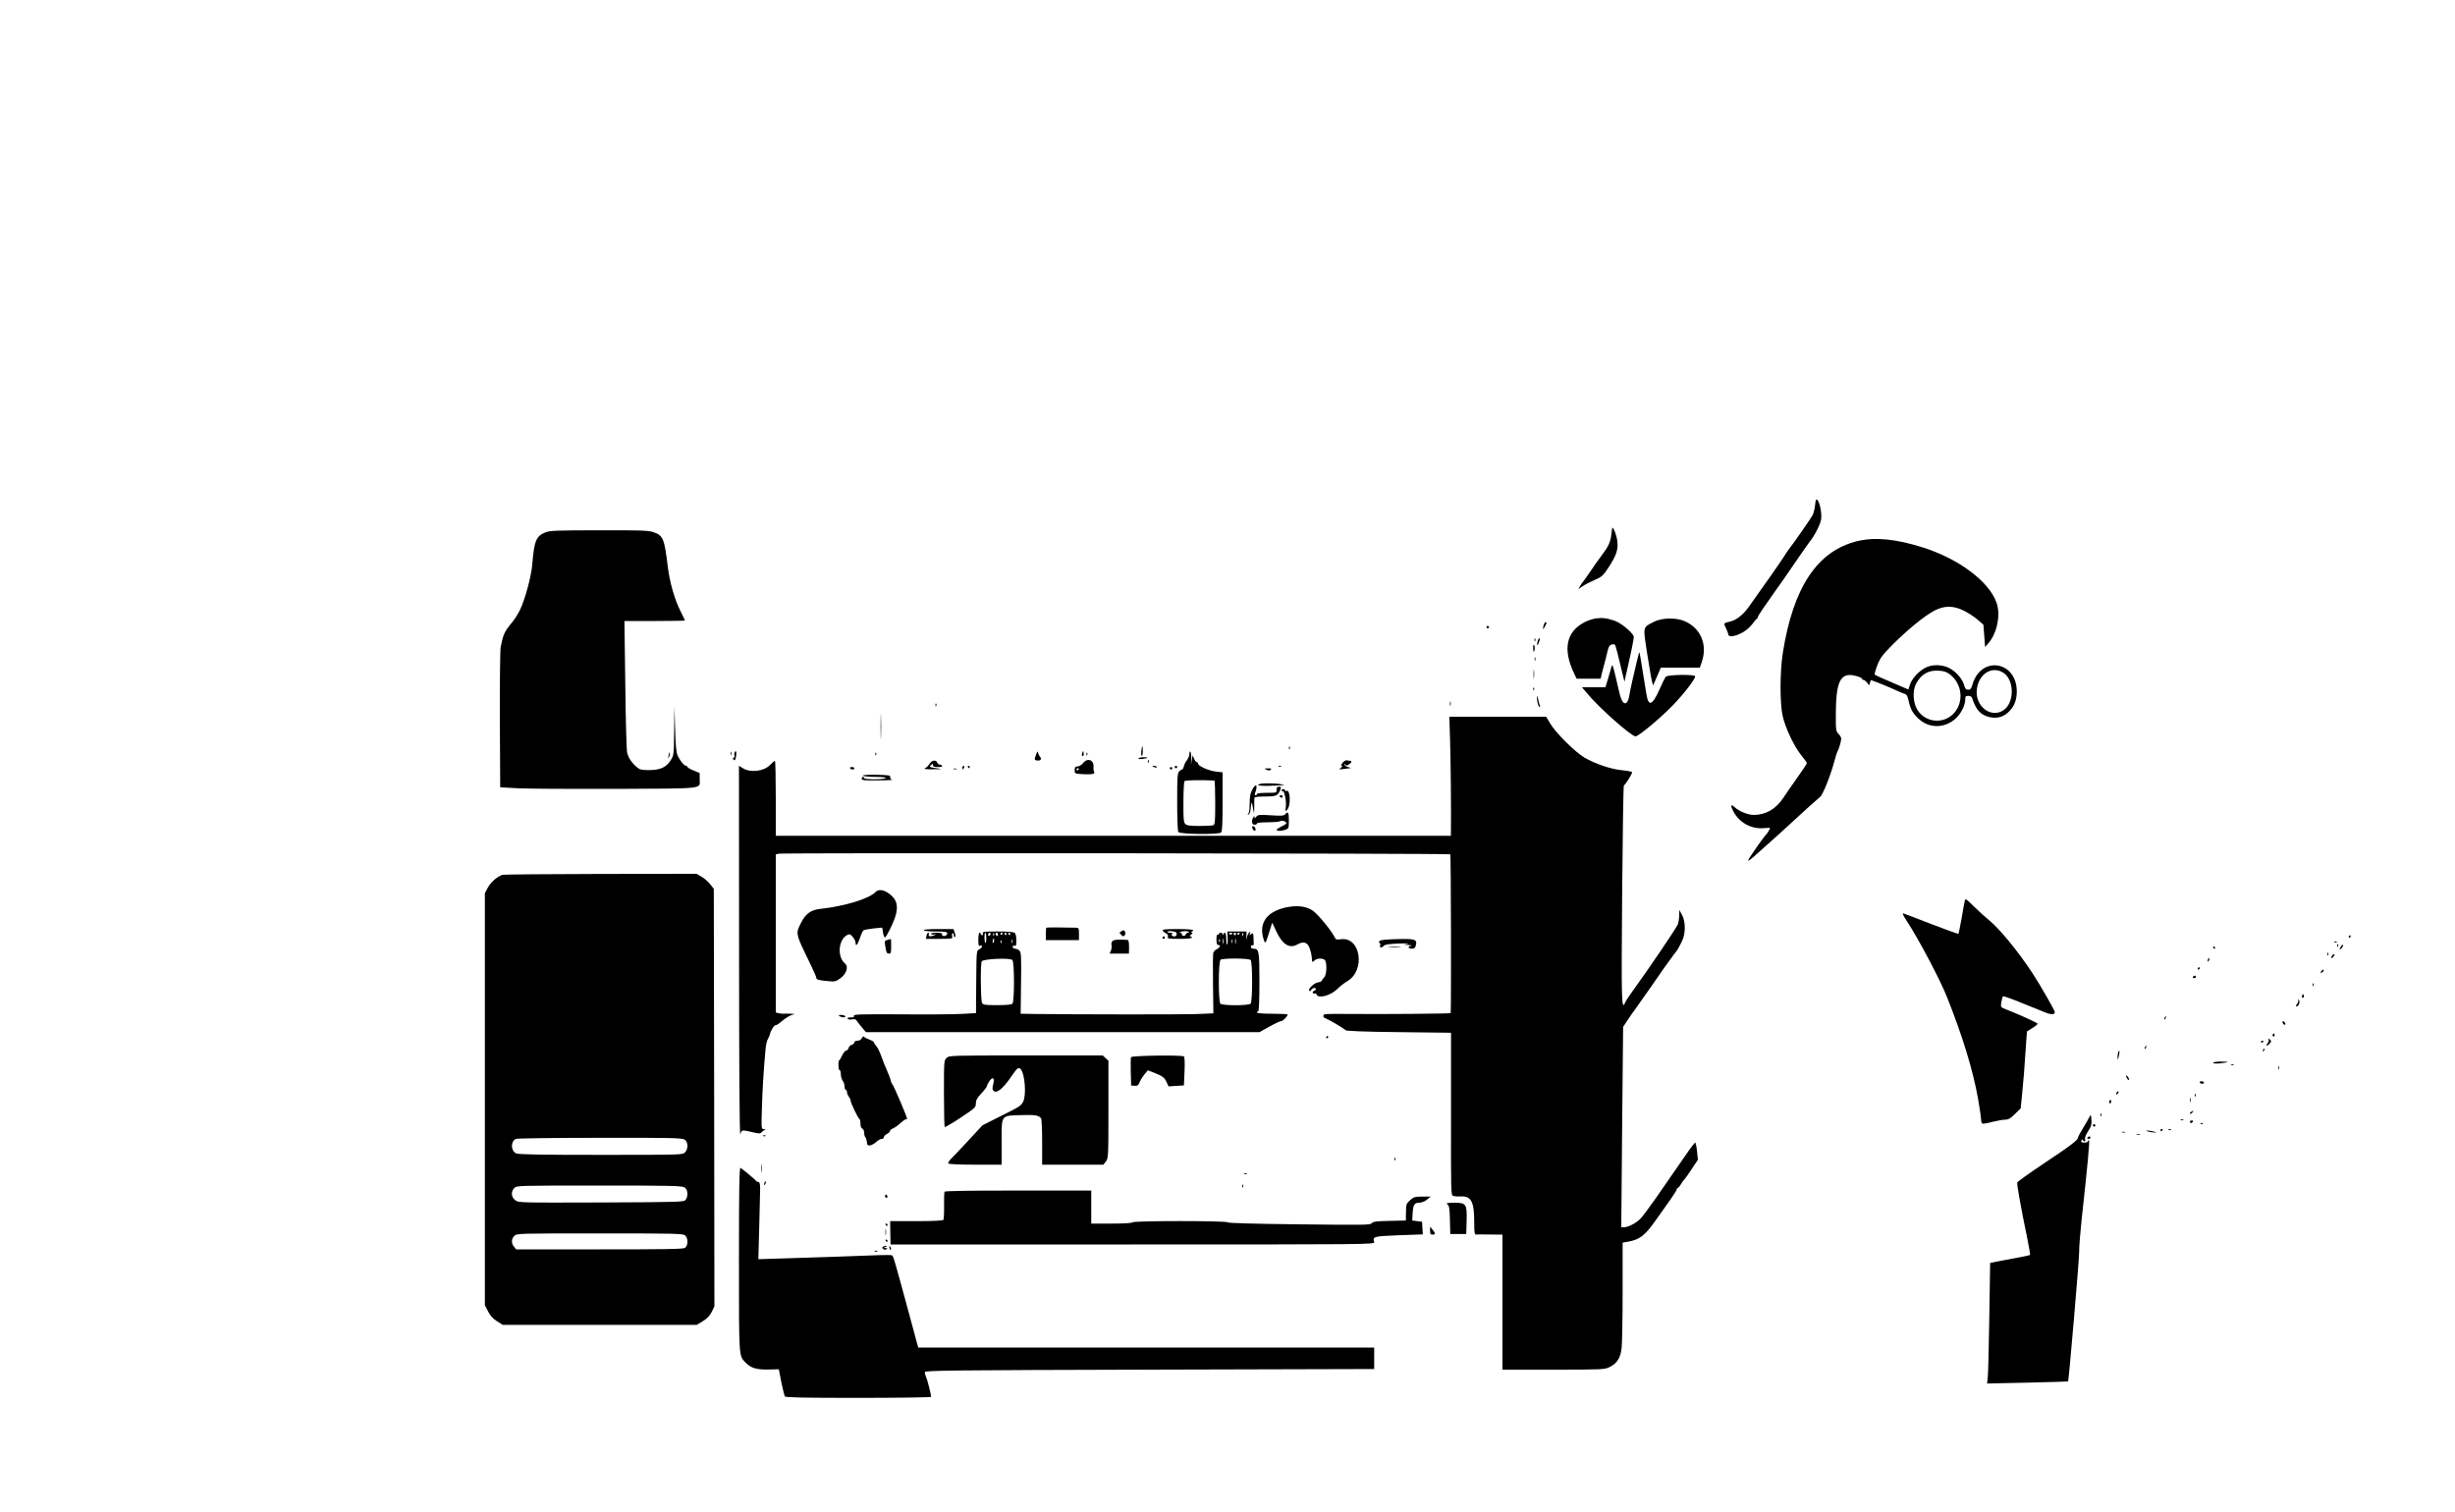 <?xml version="1.0" standalone="no"?>
<!DOCTYPE svg PUBLIC "-//W3C//DTD SVG 20010904//EN"
 "http://www.w3.org/TR/2001/REC-SVG-20010904/DTD/svg10.dtd">
<svg version="1.0" xmlns="http://www.w3.org/2000/svg"
 width="2000pt" height="1232pt" viewBox="0 0 2000 1232"
 preserveAspectRatio="xMidYMid meet">

<g transform="translate(0,1232) scale(0.1,-0.1)"
fill="#000000" stroke="none">
<path d="M14787 8206 c-3 -30 -12 -67 -20 -83 -14 -26 -158 -234 -190 -273 -7
-8 -28 -40 -47 -70 -31 -48 -147 -214 -285 -407 -45 -63 -101 -107 -152 -118
-53 -12 -53 -12 -32 -54 10 -22 19 -44 19 -50 0 -27 66 -16 127 22 23 14 54
43 70 64 15 21 31 40 36 41 4 2 7 8 7 13 0 5 17 33 37 62 20 28 65 93 99 142
35 50 67 95 71 100 5 6 51 73 103 150 52 76 102 147 110 157 40 48 90 145 96
186 7 49 -10 137 -31 159 -10 9 -14 0 -18 -41z"/>
<path d="M13127 7966 c-6 -62 -24 -100 -82 -176 -23 -30 -66 -91 -95 -135 -30
-44 -57 -82 -61 -85 -3 -3 -11 -15 -18 -27 l-12 -23 35 24 c19 13 63 36 98 51
58 25 68 34 112 101 63 97 80 145 72 212 -5 46 -29 112 -40 112 -2 0 -6 -24
-9 -54z"/>
<path d="M4443 7982 c-76 -31 -91 -68 -107 -262 -8 -98 -59 -286 -101 -372
-15 -31 -45 -78 -67 -104 -59 -71 -68 -92 -89 -194 -5 -26 -8 -288 -7 -595 l3
-550 145 -8 c80 -4 441 -6 803 -5 737 4 677 -3 677 81 l0 48 -50 21 c-27 11
-50 25 -50 29 0 5 -5 9 -11 9 -15 0 -45 37 -67 80 -13 28 -18 74 -22 220 l-6
185 -2 -199 c-2 -198 -2 -199 -29 -242 -36 -57 -86 -79 -178 -79 -60 1 -74 4
-98 25 -42 36 -68 76 -78 118 -5 20 -12 270 -15 555 l-7 517 247 0 c135 0 246
2 246 4 0 2 -18 39 -39 82 -46 92 -86 232 -101 359 -28 228 -38 252 -117 279
-40 14 -105 16 -442 15 -348 0 -401 -2 -438 -17z"/>
<path d="M15128 7910 c-323 -80 -520 -375 -604 -910 -24 -151 -25 -411 -1
-515 23 -100 93 -247 152 -320 25 -30 45 -59 45 -63 0 -5 -35 -58 -78 -118
-42 -60 -94 -134 -114 -165 -61 -92 -143 -139 -242 -139 -46 0 -119 30 -153
62 -32 30 -38 17 -14 -29 47 -94 145 -149 247 -141 29 3 54 3 54 1 0 -7 -25
-48 -36 -58 -17 -15 -135 -185 -142 -204 -3 -9 14 2 39 23 169 151 210 187
264 237 146 135 249 228 283 256 23 18 88 182 118 298 9 33 19 65 23 70 9 13
31 87 31 107 0 8 -10 25 -22 38 -22 23 -23 32 -22 175 1 222 31 305 113 305
39 0 101 -20 101 -32 0 -4 5 -8 11 -8 6 0 19 -10 29 -22 l17 -22 7 22 7 21 62
-23 c34 -13 91 -37 127 -53 36 -17 75 -34 87 -37 16 -5 24 -19 32 -57 14 -66
33 -100 78 -143 114 -109 292 -70 363 79 11 22 20 55 20 73 0 28 3 32 25 32
16 0 28 -7 31 -17 29 -93 67 -136 134 -154 61 -16 112 -5 157 34 49 43 73 99
73 172 0 250 -291 296 -361 58 -10 -35 -17 -43 -35 -43 -18 0 -25 8 -33 38
-14 52 -71 115 -126 141 -59 28 -137 28 -190 0 -54 -27 -112 -92 -126 -139
l-12 -38 -66 28 c-143 61 -201 87 -208 93 -3 4 6 38 21 77 24 61 41 83 129
172 124 123 251 226 331 270 85 45 156 46 247 1 36 -18 86 -51 111 -73 l46
-40 7 -91 7 -91 29 34 c69 81 99 230 64 327 -60 172 -305 356 -596 449 -224
71 -394 88 -541 52z m761 -1088 c97 -78 111 -223 29 -313 -81 -90 -228 -79
-295 23 -38 56 -44 157 -15 214 42 81 103 116 191 109 41 -3 63 -11 90 -33z
m429 18 c95 -58 95 -252 -1 -310 -101 -62 -226 36 -213 168 12 128 120 199
214 142z"/>
<path d="M13000 7281 c-25 -4 -65 -17 -90 -30 -152 -78 -181 -224 -84 -423
l18 -38 98 0 98 0 6 28 c3 15 14 56 24 92 10 36 21 81 25 100 9 43 22 60 46
60 20 0 17 8 60 -170 l33 -135 12 55 c37 160 64 291 64 309 0 29 -99 113 -156
133 -65 22 -99 26 -154 19z"/>
<path d="M13475 7254 c-94 -48 -91 -33 -56 -260 17 -110 35 -212 40 -229 l8
-30 17 38 c9 20 23 53 31 72 l15 35 159 0 159 0 16 47 c49 142 -11 280 -146
334 -68 28 -181 25 -243 -7z"/>
<path d="M12576 7228 c-10 -39 -7 -44 9 -14 17 33 18 36 6 36 -5 0 -11 -10
-15 -22z"/>
<path d="M12110 7210 c0 -5 5 -10 10 -10 6 0 10 5 10 10 0 6 -4 10 -10 10 -5
0 -10 -4 -10 -10z"/>
<path d="M12501 7104 c0 -11 3 -14 6 -6 3 7 2 16 -1 19 -3 4 -6 -2 -5 -13z"/>
<path d="M12526 7094 c-10 -38 0 -41 12 -5 6 17 7 31 3 31 -5 0 -12 -12 -15
-26z"/>
<path d="M12490 7043 c0 -18 2 -33 4 -33 9 0 13 39 5 51 -6 10 -9 4 -9 -18z"/>
<path d="M13331 6915 c-13 -55 -29 -125 -36 -155 -7 -30 -16 -75 -20 -100 -15
-94 -55 -94 -79 1 -7 30 -24 99 -36 154 -19 80 -25 95 -31 75 -4 -14 -17 -58
-28 -97 l-22 -73 -95 0 -96 0 44 -52 c92 -113 358 -348 392 -348 25 0 203 149
307 256 89 93 179 210 179 233 0 18 -225 14 -239 -3 -7 -8 -30 -54 -51 -102
-60 -135 -91 -145 -108 -36 -6 37 -20 126 -32 197 -11 72 -22 134 -24 140 -1
5 -13 -35 -25 -90z"/>
<path d="M12502 6950 c0 -14 2 -19 5 -12 2 6 2 18 0 25 -3 6 -5 1 -5 -13z"/>
<path d="M12493 6825 c0 -33 2 -45 4 -27 2 18 2 45 0 60 -2 15 -4 0 -4 -33z"/>
<path d="M12491 6704 c0 -11 3 -14 6 -6 3 7 2 16 -1 19 -3 4 -6 -2 -5 -13z"/>
<path d="M12521 6644 c-2 -34 11 -84 21 -84 5 0 6 4 3 10 -3 5 -10 29 -14 52
-5 24 -9 33 -10 22z"/>
<path d="M11812 6585 c0 -16 2 -22 5 -12 2 9 2 23 0 30 -3 6 -5 -1 -5 -18z"/>
<path d="M7621 6574 c0 -11 3 -14 6 -6 3 7 2 16 -1 19 -3 4 -6 -2 -5 -13z"/>
<path d="M7174 6400 c0 -91 2 -128 3 -82 2 45 2 119 0 165 -1 45 -3 8 -3 -83z"/>
<path d="M11813 6298 c5 -142 10 -613 7 -765 l0 -23 -2750 0 -2750 0 0 305 c0
168 -3 305 -7 305 -5 0 -23 -15 -41 -34 -49 -51 -158 -64 -219 -26 l-33 20 1
-1518 c0 -963 4 -1505 10 -1484 11 37 12 37 98 17 54 -13 65 -13 75 -1 6 7 18
16 26 19 10 4 8 6 -6 6 -22 1 -22 3 -17 169 4 150 14 318 30 487 3 33 12 69
19 80 7 12 15 30 17 40 3 24 38 78 45 71 3 -3 26 12 51 33 25 21 60 43 76 49
l30 10 -35 2 c-19 1 -43 1 -54 0 -10 -1 -29 1 -42 4 l-24 6 0 644 0 644 25 6
c32 8 5461 3 5470 -5 6 -6 8 -1289 3 -1294 -6 -5 -552 -9 -780 -7 -131 2 -242
1 -248 -3 -15 -10 -12 -25 8 -32 31 -12 157 -87 164 -97 5 -7 151 -13 433 -16
l426 -5 0 -662 c-1 -645 -1 -662 18 -668 11 -3 37 -5 59 -4 87 6 112 -42 112
-209 0 -92 2 -103 18 -101 9 1 61 1 115 0 l97 -1 0 -550 0 -550 415 0 c401 0
416 1 458 21 60 29 90 76 98 158 4 36 8 244 8 461 l0 395 41 7 c99 17 142 51
235 184 27 38 75 106 107 151 32 45 58 86 58 92 0 6 4 11 8 11 4 0 16 13 25
30 10 16 23 35 31 42 7 7 34 46 60 86 l48 72 -7 70 c-4 39 -11 70 -15 70 -4 0
-38 -44 -74 -97 -37 -54 -88 -127 -113 -163 -24 -36 -85 -123 -135 -195 -50
-71 -105 -145 -122 -163 -33 -36 -102 -72 -136 -72 l-22 0 7 816 8 817 40 60
c21 32 45 67 53 76 7 9 69 97 138 196 69 99 128 185 133 190 5 6 19 26 33 45
13 19 27 37 30 40 9 9 30 44 52 90 31 62 31 160 1 215 l-22 40 -1 -41 c0 -23
-5 -56 -11 -75 -10 -28 -241 -369 -386 -569 -18 -25 -38 -55 -43 -68 -30 -70
-32 -7 -25 877 4 487 10 888 14 891 17 12 72 101 67 109 -3 4 -40 11 -81 15
-90 8 -219 52 -307 103 -77 46 -231 198 -278 276 l-34 57 -395 0 -394 0 6
-182z"/>
<path d="M9298 6200 c-2 -22 0 -40 4 -40 5 0 8 18 8 40 0 22 -2 40 -4 40 -2 0
-6 -18 -8 -40z"/>
<path d="M10501 6224 c0 -11 3 -14 6 -6 3 7 2 16 -1 19 -3 4 -6 -2 -5 -13z"/>
<path d="M5952 6180 c0 -14 2 -19 5 -12 2 6 2 18 0 25 -3 6 -5 1 -5 -13z"/>
<path d="M5984 6187 c-3 -9 -3 -20 0 -26 3 -5 0 -11 -6 -14 -10 -3 -10 -7 -1
-17 9 -10 13 -5 19 24 7 38 -1 61 -12 33z"/>
<path d="M8441 6173 c-17 -43 -15 -48 14 -50 25 -2 33 15 16 33 -5 5 -11 18
-14 29 -3 17 -6 15 -16 -12z"/>
<path d="M8817 6186 c-4 -10 -5 -21 -2 -24 9 -9 17 6 13 25 -3 17 -4 17 -11
-1z"/>
<path d="M9690 6179 c0 -15 -9 -37 -19 -51 -11 -13 -23 -37 -26 -51 -4 -15
-11 -27 -15 -27 -5 0 -16 -7 -24 -16 -14 -13 -16 -50 -16 -247 0 -128 4 -238
9 -246 12 -19 329 -23 349 -4 9 9 12 72 12 251 l0 239 -53 6 c-59 6 -146 45
-147 65 0 6 -5 12 -10 12 -6 0 -16 12 -22 28 l-12 27 -7 -40 -7 -40 3 47 c1
26 -2 53 -6 60 -6 9 -9 5 -9 -13z m203 -219 c4 0 7 -81 7 -179 0 -154 -2 -180
-16 -185 -9 -3 -60 -6 -114 -6 -76 0 -102 4 -114 16 -13 13 -16 43 -15 177 0
89 4 166 9 172 6 8 128 11 243 5z"/>
<path d="M5451 6183 c-1 -6 -4 -20 -7 -30 -5 -17 -5 -17 6 0 6 10 9 23 6 30
-3 9 -5 9 -5 0z"/>
<path d="M7131 6174 c0 -11 3 -14 6 -6 3 7 2 16 -1 19 -3 4 -6 -2 -5 -13z"/>
<path d="M8851 6174 c0 -11 3 -14 6 -6 3 7 2 16 -1 19 -3 4 -6 -2 -5 -13z"/>
<path d="M9275 6141 c-3 -6 10 -8 32 -5 49 6 55 14 10 14 -20 0 -38 -4 -42 -9z"/>
<path d="M7574 6098 c-10 -16 -28 -34 -39 -38 -13 -6 10 -9 65 -8 80 0 82 1
32 8 -62 9 -65 11 -46 28 12 11 14 10 14 -3 0 -11 11 -15 41 -15 24 0 38 4 34
10 -3 6 -12 10 -20 10 -7 0 -15 6 -18 14 -11 27 -43 24 -63 -6z"/>
<path d="M8824 6103 c-11 -14 -31 -27 -45 -28 -19 -1 -24 -7 -24 -30 0 -29 1
-29 68 -33 76 -4 102 2 90 20 -4 7 -6 23 -5 35 8 59 -46 83 -84 36z m-34 -47
c0 -3 -4 -8 -10 -11 -5 -3 -10 -1 -10 4 0 6 5 11 10 11 6 0 10 -2 10 -4z"/>
<path d="M9351 6114 c0 -11 3 -14 6 -6 3 7 2 16 -1 19 -3 4 -6 -2 -5 -13z"/>
<path d="M10937 6104 c-12 -16 -14 -24 -6 -24 7 0 4 -7 -7 -16 -18 -14 -17
-15 21 -10 22 3 47 6 55 7 8 1 2 4 -14 8 -16 3 -31 13 -33 21 -4 12 -3 12 5 2
8 -12 13 -12 31 -1 23 15 27 29 9 30 -7 0 -20 2 -28 4 -8 1 -23 -8 -33 -21z"/>
<path d="M7840 6065 c0 -8 2 -15 4 -15 2 0 6 7 10 15 3 8 1 15 -4 15 -6 0 -10
-7 -10 -15z"/>
<path d="M7885 6070 c3 -5 8 -10 11 -10 2 0 4 5 4 10 0 6 -5 10 -11 10 -5 0
-7 -4 -4 -10z"/>
<path d="M9390 6076 c0 -2 9 -6 20 -9 11 -3 18 -1 14 4 -5 9 -34 13 -34 5z"/>
<path d="M9570 6070 c0 -5 5 -10 10 -10 6 0 10 5 10 10 0 6 -4 10 -10 10 -5 0
-10 -4 -10 -10z"/>
<path d="M10418 6073 c7 -3 16 -2 19 1 4 3 -2 6 -13 5 -11 0 -14 -3 -6 -6z"/>
<path d="M6925 6060 c3 -5 13 -10 21 -10 8 0 14 5 14 10 0 6 -9 10 -21 10 -11
0 -17 -4 -14 -10z"/>
<path d="M9530 6060 c0 -5 5 -10 10 -10 6 0 10 5 10 10 0 6 -4 10 -10 10 -5 0
-10 -4 -10 -10z"/>
<path d="M7768 6053 c6 -2 18 -2 25 0 6 3 1 5 -13 5 -14 0 -19 -2 -12 -5z"/>
<path d="M10318 6048 c17 -8 26 -8 34 0 9 9 4 12 -22 11 -33 0 -34 -1 -12 -11z"/>
<path d="M7031 5999 c7 -5 54 -9 102 -9 56 0 86 -4 82 -10 -3 -5 -44 -10 -91
-10 -49 0 -84 4 -84 10 0 6 -4 10 -10 10 -5 0 -10 -7 -10 -15 0 -13 21 -15
133 -14 72 1 124 3 114 6 -10 2 -16 12 -15 21 3 15 -11 17 -116 19 -76 1 -115
-2 -105 -8z"/>
<path d="M10268 5933 c-57 -15 24 -21 167 -12 l30 1 -30 8 c-33 8 -140 10
-167 3z"/>
<path d="M10203 5888 c-19 -36 -22 -56 -23 -138 0 -31 -6 -58 -13 -63 -9 -6
-8 -7 3 -4 10 2 17 21 20 58 6 58 7 56 24 -41 2 -14 4 4 4 40 0 36 0 71 1 78
1 8 25 12 87 12 91 0 105 6 124 54 8 23 7 26 -10 26 -15 0 -20 -7 -20 -25 0
-25 -1 -25 -80 -25 -47 0 -80 -4 -80 -10 0 -5 -5 -10 -11 -10 -6 0 -8 7 -5 16
25 66 10 89 -21 32z"/>
<path d="M10440 5879 c0 -5 4 -8 9 -5 14 9 33 -87 26 -131 -5 -35 -5 -37 11
-21 32 32 26 173 -7 153 -5 -4 -9 -1 -9 4 0 6 -7 11 -15 11 -8 0 -15 -5 -15
-11z"/>
<path d="M10425 5830 c3 -5 10 -10 16 -10 5 0 9 5 9 10 0 6 -7 10 -16 10 -8 0
-12 -4 -9 -10z"/>
<path d="M10470 5685 c-10 -12 -31 -14 -118 -8 -95 6 -106 4 -118 -12 -10 -14
-14 -15 -14 -4 0 12 -2 12 -10 -1 -17 -27 -12 -60 10 -60 11 0 20 5 20 10 0 6
36 10 88 10 48 0 94 4 101 9 15 10 51 -3 51 -17 0 -4 -18 -16 -40 -26 -22 -11
-40 -23 -40 -28 0 -11 43 -10 74 2 24 9 26 14 26 75 0 65 -7 78 -30 50z"/>
<path d="M10202 5574 c1 -9 9 -19 16 -22 9 -3 13 2 10 14 -1 9 -9 19 -16 22
-9 3 -13 -2 -10 -14z"/>
<path d="M4094 5192 c-43 -14 -94 -58 -119 -103 l-25 -47 0 -1678 0 -1679 26
-50 c17 -35 39 -59 72 -80 l47 -30 791 0 791 0 49 30 c34 21 56 44 72 75 l22
45 -2 1701 -3 1702 -31 39 c-17 21 -48 48 -70 60 l-39 23 -780 -1 c-429 -1
-789 -4 -801 -7z m1484 -2158 c29 -20 30 -76 2 -104 -20 -20 -33 -20 -685 -20
-486 0 -671 3 -690 12 -45 20 -46 100 -2 118 12 5 321 9 687 9 587 1 668 -1
688 -15z m0 -390 c26 -18 30 -69 8 -100 -14 -18 -34 -19 -689 -22 -671 -2
-674 -2 -700 19 -33 25 -36 70 -7 99 20 20 33 20 693 20 593 0 675 -2 695 -16z
m4 -391 c26 -23 24 -84 -2 -101 -16 -10 -168 -12 -698 -12 l-677 0 -17 21
c-24 28 -23 64 2 89 20 20 33 20 697 20 615 0 678 -1 695 -17z"/>
<path d="M7133 5052 c-52 -55 -251 -116 -452 -138 -75 -8 -119 -40 -155 -113
-46 -91 -48 -82 78 -341 25 -52 46 -100 46 -106 0 -16 16 -21 91 -28 59 -6 67
-4 104 22 50 35 70 96 39 121 -65 54 -55 193 17 232 20 10 26 8 46 -15 13 -15
23 -36 23 -47 0 -36 16 -19 35 36 10 31 23 59 29 64 6 5 43 12 82 16 l71 7 7
-42 c3 -23 11 -40 17 -38 5 2 29 44 52 93 66 141 58 213 -31 271 -39 26 -78
28 -99 6z"/>
<path d="M16006 4979 c-3 -13 -15 -78 -26 -144 -12 -66 -23 -121 -25 -124 -3
-2 -100 33 -217 78 -117 46 -221 85 -231 88 -12 4 -3 -16 31 -68 92 -140 267
-471 323 -612 129 -323 214 -605 254 -833 14 -81 25 -157 25 -170 0 -13 4 -25
9 -29 6 -3 43 3 83 14 40 10 87 18 105 18 25 0 42 10 78 46 l47 46 13 133 c8
73 19 214 25 313 7 99 12 180 13 181 1 1 21 13 45 28 23 14 42 30 42 34 0 7
-146 74 -259 118 -43 17 -43 17 -37 58 4 23 10 44 14 48 4 3 72 -21 152 -54
80 -33 167 -68 193 -78 48 -19 77 -18 77 3 0 13 -117 218 -178 311 -122 187
-279 377 -367 446 -22 17 -72 63 -112 102 -67 66 -72 69 -77 47z"/>
<path d="M10471 4925 c-149 -34 -215 -124 -180 -247 5 -21 13 -38 17 -38 4 0
18 37 31 81 l25 81 33 -70 c51 -109 108 -144 173 -107 44 25 76 19 94 -19 14
-30 23 -71 25 -115 1 -11 5 -11 19 2 20 19 59 22 82 7 22 -14 20 -121 -2 -143
-9 -9 -18 -21 -20 -27 -2 -6 -14 -12 -28 -14 -31 -3 -84 -51 -75 -67 6 -8 10
-7 17 5 9 17 38 22 38 7 0 -5 -7 -12 -16 -15 -8 -3 -12 -10 -9 -16 4 -6 11 -8
16 -5 5 4 12 -1 15 -9 14 -35 114 -8 167 44 21 22 59 51 83 65 150 88 109 363
-51 342 -37 -5 -43 -3 -52 16 -24 51 -135 187 -177 216 -55 38 -131 47 -225
26z"/>
<path d="M8524 4761 c-2 -2 -4 -26 -4 -53 l0 -48 135 0 135 0 0 50 c0 45 -2
50 -22 51 -128 3 -240 3 -244 0z"/>
<path d="M7525 4740 c3 -6 48 -10 99 -10 74 0 93 -3 93 -15 0 -16 -24 -28 -38
-19 -5 3 -7 10 -4 15 4 5 -16 9 -45 9 -28 0 -49 -4 -46 -9 3 -5 16 -7 29 -5
20 4 21 4 2 -5 -32 -15 -55 -13 -49 4 4 8 2 15 -4 15 -5 0 -12 -11 -14 -25
l-5 -25 110 0 c104 0 109 1 104 20 -3 11 -1 23 4 26 5 3 9 -4 9 -16 0 -12 4
-19 9 -15 6 3 6 17 -1 35 l-10 30 -125 0 c-80 0 -122 -4 -118 -10z"/>
<path d="M9472 4738 c3 -7 14 -17 26 -23 15 -6 20 -15 16 -27 -5 -16 4 -18 95
-18 61 0 101 4 101 10 0 6 -6 10 -12 10 -8 1 -6 6 5 14 14 11 15 15 5 19 -10
4 -10 6 0 6 6 1 12 6 12 11 0 6 -49 10 -126 10 -96 0 -125 -3 -122 -12z m114
-29 c0 -11 -7 -19 -18 -19 -21 0 -32 17 -16 23 7 3 1 6 -14 6 -16 1 -28 4 -28
9 0 4 17 6 38 4 29 -3 38 -8 38 -23z m90 11 c-10 -3 -17 -10 -17 -15 1 -6 -7
-10 -16 -10 -10 0 -17 6 -15 13 1 6 -6 13 -15 13 -10 1 -4 4 12 8 17 4 39 5
49 2 18 -4 19 -5 2 -11z"/>
<path d="M9129 4728 c-8 -7 -12 -12 -10 -11 2 2 10 -5 17 -15 10 -13 15 -14
25 -5 12 12 6 43 -9 43 -4 0 -15 -6 -23 -12z"/>
<path d="M8006 4715 c4 -8 1 -15 -5 -15 -6 0 -11 5 -11 10 0 6 -4 10 -10 10
-5 0 -10 -25 -10 -56 0 -46 3 -55 15 -50 24 9 17 -18 -7 -29 -23 -10 -23 -11
-25 -265 l-2 -255 -108 -6 c-59 -4 -284 -6 -500 -4 -326 2 -390 0 -386 -11 4
-10 -4 -14 -27 -14 -20 0 -29 -4 -24 -11 3 -6 19 -9 35 -5 18 3 31 1 36 -8 4
-7 24 -32 43 -55 l34 -41 1603 0 1603 0 81 45 c45 25 88 45 96 45 14 0 52 38
53 53 0 4 -56 7 -125 7 -77 0 -125 4 -125 10 0 6 5 10 10 10 6 0 10 86 10 239
0 256 -3 271 -51 271 -10 0 -19 7 -19 15 0 8 6 14 12 13 7 -2 13 3 12 10 -1 6
-2 31 -2 53 -2 38 -4 40 -19 28 -15 -12 -16 -12 -10 5 6 16 5 17 -7 7 -8 -7
-17 -27 -19 -44 -3 -22 -4 -18 -3 11 l1 42 -78 0 -78 0 2 -50 c2 -27 0 -53 -4
-56 -4 -4 -7 16 -7 44 0 48 -12 68 -23 40 -4 -10 -6 -10 -6 0 -1 15 -31 16
-31 1 0 -5 -4 -7 -10 -4 -6 4 -10 -12 -10 -39 0 -35 4 -46 16 -46 22 0 12 -23
-15 -35 -12 -5 -24 -19 -27 -30 -3 -11 -4 -127 -2 -257 l3 -235 -145 -6 c-126
-4 -978 -3 -1310 1 l-115 2 3 249 c3 218 1 251 -13 265 -9 9 -25 16 -36 16
-10 0 -19 7 -19 15 0 9 6 12 15 9 12 -5 15 3 15 43 0 27 -5 54 -12 61 -8 8
-54 12 -140 12 -109 0 -127 -2 -122 -15z m29 -39 c0 -24 -3 -42 -7 -39 -5 2
-8 22 -8 44 0 21 3 39 8 39 4 0 7 -20 7 -44z m35 35 c0 -6 -4 -13 -10 -16 -5
-3 -10 1 -10 9 0 9 5 16 10 16 6 0 10 -4 10 -9z m27 -13 c-3 -8 -6 -5 -6 6 -1
11 2 17 5 13 3 -3 4 -12 1 -19z m33 6 c0 -8 -4 -12 -10 -9 -5 3 -10 10 -10 16
0 5 5 9 10 9 6 0 10 -7 10 -16z m40 12 c0 -3 -4 -8 -10 -11 -5 -3 -10 -1 -10
4 0 6 5 11 10 11 6 0 10 -2 10 -4z m30 -6 c0 -5 -2 -10 -4 -10 -3 0 -8 5 -11
10 -3 6 -1 10 4 10 6 0 11 -4 11 -10z m30 0 c0 -5 -2 -10 -4 -10 -3 0 -8 5
-11 10 -3 6 -1 10 4 10 6 0 11 -4 11 -10z m1810 6 c0 -11 -19 -15 -25 -6 -3 5
1 10 9 10 9 0 16 -2 16 -4z m30 -6 c0 -5 -4 -10 -10 -10 -5 0 -10 5 -10 10 0
6 5 10 10 10 6 0 10 -4 10 -10z m30 6 c0 -3 -4 -8 -10 -11 -5 -3 -10 -1 -10 4
0 6 5 11 10 11 6 0 10 -2 10 -4z m27 -18 c-3 -8 -6 -5 -6 6 -1 11 2 17 5 13 3
-3 4 -12 1 -19z m-2035 -60 c-6 -6 -7 0 -4 19 5 21 7 23 10 9 2 -10 0 -22 -6
-28z m1875 -5 c-3 -10 -5 -2 -5 17 0 19 2 27 5 18 2 -10 2 -26 0 -35z m100 0
c-3 -10 -5 -2 -5 17 0 19 2 27 5 18 2 -10 2 -26 0 -35z m-1820 5 c-3 -7 -5 -2
-5 12 0 14 2 19 5 13 2 -7 2 -19 0 -25z m1690 10 c-3 -8 -6 -5 -6 6 -1 11 2
17 5 13 3 -3 4 -12 1 -19z m100 -10 c-3 -7 -5 -2 -5 12 0 14 2 19 5 13 2 -7 2
-19 0 -25z m-1880 0 c-3 -8 -6 -5 -6 6 -1 11 2 17 5 13 3 -3 4 -12 1 -19z m90
-140 c18 -14 18 -339 1 -356 -8 -8 -50 -12 -125 -12 -101 0 -113 2 -123 19
-11 22 -14 320 -2 338 13 20 227 30 249 11z m1941 0 c17 -14 17 -339 0 -356
-17 -17 -229 -17 -246 0 -17 17 -17 339 1 357 15 15 225 14 245 -1z"/>
<path d="M19135 4690 c-3 -5 -1 -10 4 -10 6 0 11 5 11 10 0 6 -2 10 -4 10 -3
0 -8 -4 -11 -10z"/>
<path d="M9470 4680 c0 -5 5 -10 10 -10 6 0 10 5 10 10 0 6 -4 10 -10 10 -5 0
-10 -4 -10 -10z"/>
<path d="M7232 4662 c-28 -8 -27 -5 -18 -64 6 -38 11 -48 27 -48 17 0 19 7 19
60 0 33 -1 60 -2 59 -2 -1 -13 -4 -26 -7z"/>
<path d="M9063 4652 c-7 -8 -11 -22 -8 -32 3 -9 1 -29 -4 -44 l-11 -26 79 0
78 0 1 55 c0 35 -4 55 -11 56 -72 6 -112 3 -124 -9z"/>
<path d="M11239 4653 c-7 -7 -6 -13 0 -17 6 -4 8 -13 4 -21 -7 -19 16 -20 31
-1 8 10 44 15 121 18 61 3 94 2 75 -2 l-35 -7 40 -3 c26 -2 32 -4 17 -7 -28
-6 -19 -23 13 -23 16 0 25 7 29 26 13 50 -4 56 -152 52 -86 -2 -137 -7 -143
-15z"/>
<path d="M19018 4643 c7 -3 16 -2 19 1 4 3 -2 6 -13 5 -11 0 -14 -3 -6 -6z"/>
<path d="M19041 4614 c0 -11 3 -14 6 -6 3 7 2 16 -1 19 -3 4 -6 -2 -5 -13z"/>
<path d="M19072 4610 c-17 -27 -15 -35 4 -16 8 9 14 21 12 26 -2 6 -9 1 -16
-10z"/>
<path d="M11318 4603 c23 -2 61 -2 85 0 23 2 4 4 -43 4 -47 0 -66 -2 -42 -4z"/>
<path d="M18030 4600 c0 -5 5 -10 11 -10 5 0 7 5 4 10 -3 6 -8 10 -11 10 -2 0
-4 -4 -4 -10z"/>
<path d="M18961 4544 c0 -11 3 -14 6 -6 3 7 2 16 -1 19 -3 4 -6 -2 -5 -13z"/>
<path d="M19000 4535 c-7 -9 -11 -18 -8 -20 3 -3 11 1 18 10 7 9 11 18 8 20
-3 3 -11 -1 -18 -10z"/>
<path d="M17987 4501 c-4 -17 -3 -21 5 -13 5 5 8 16 6 23 -3 8 -7 3 -11 -10z"/>
<path d="M17905 4430 c-3 -5 -1 -10 4 -10 6 0 11 5 11 10 0 6 -2 10 -4 10 -3
0 -8 -4 -11 -10z"/>
<path d="M18910 4405 c-11 -13 -10 -14 4 -9 9 3 16 10 16 15 0 13 -6 11 -20
-6z"/>
<path d="M17865 4360 c-3 -5 1 -10 9 -10 9 0 16 5 16 10 0 6 -4 10 -9 10 -6 0
-13 -4 -16 -10z"/>
<path d="M18841 4294 c0 -11 3 -14 6 -6 3 7 2 16 -1 19 -3 4 -6 -2 -5 -13z"/>
<path d="M18756 4211 c-4 -7 -5 -15 -2 -18 9 -9 19 4 14 18 -4 11 -6 11 -12 0z"/>
<path d="M18723 4170 c2 -8 -2 -23 -11 -32 -9 -11 -11 -18 -4 -18 18 0 32 34
21 51 -9 12 -10 12 -6 -1z"/>
<path d="M6840 4040 c20 -13 53 -13 45 0 -3 6 -18 10 -33 10 -21 0 -24 -2 -12
-10z"/>
<path d="M17635 4029 c-4 -6 -5 -12 -2 -15 2 -3 7 2 10 11 7 17 1 20 -8 4z"/>
<path d="M18596 3986 c3 -9 11 -16 16 -16 13 0 5 23 -10 28 -7 2 -10 -2 -6
-12z"/>
<path d="M18515 3891 c-3 -5 -1 -12 5 -16 5 -3 10 1 10 9 0 18 -6 21 -15 7z"/>
<path d="M7021 3861 c-7 -13 -21 -21 -36 -21 -15 0 -25 -6 -25 -14 0 -7 -9
-16 -21 -19 -11 -3 -23 -15 -26 -26 -3 -12 -12 -21 -19 -21 -8 0 -22 -17 -32
-37 -9 -21 -20 -39 -24 -41 -12 -5 -9 -82 2 -82 6 0 10 -15 10 -33 0 -18 7
-42 15 -53 8 -10 15 -31 15 -46 0 -16 5 -28 10 -28 6 0 10 -8 10 -18 0 -10 7
-27 15 -38 8 -10 15 -25 15 -33 0 -18 61 -145 72 -149 4 -2 8 -19 8 -38 0 -22
6 -37 15 -40 8 -4 15 -18 15 -33 0 -15 4 -31 9 -36 5 -6 11 -23 13 -40 2 -25
7 -30 26 -28 12 2 35 14 50 28 15 14 35 25 44 25 10 0 18 6 18 13 0 8 11 20
25 27 14 7 25 18 25 24 0 6 12 17 28 23 15 7 41 26 59 43 18 16 37 30 42 30 6
0 11 1 11 3 0 16 -106 265 -120 282 -6 7 -13 23 -15 36 -3 13 -15 46 -28 74
-13 27 -33 79 -46 115 -12 35 -31 74 -41 85 -11 12 -20 26 -20 31 0 6 -17 16
-37 23 -21 8 -41 18 -44 24 -4 5 -12 0 -18 -12z"/>
<path d="M10805 3870 c-3 -5 -1 -10 4 -10 6 0 11 5 11 10 0 6 -2 10 -4 10 -3
0 -8 -4 -11 -10z"/>
<path d="M18482 3849 c3 -8 -1 -22 -10 -31 -8 -10 -11 -18 -6 -18 5 0 17 8 25
18 14 16 14 20 1 32 -13 11 -14 11 -10 -1z"/>
<path d="M18420 3829 c0 -5 5 -7 10 -4 6 3 10 8 10 11 0 2 -4 4 -10 4 -5 0
-10 -5 -10 -11z"/>
<path d="M17475 3789 c-4 -6 -5 -12 -2 -15 2 -3 7 2 10 11 7 17 1 20 -8 4z"/>
<path d="M18436 3763 c-6 -14 -5 -15 5 -6 7 7 10 15 7 18 -3 3 -9 -2 -12 -12z"/>
<path d="M17256 3745 c-3 -9 -6 -29 -5 -43 1 -22 3 -19 10 12 10 40 6 60 -5
31z"/>
<path d="M7712 3700 c-22 -20 -22 -26 -22 -289 0 -147 3 -270 6 -274 3 -3 62
31 130 76 117 78 124 84 124 116 0 26 10 45 45 82 25 26 45 53 45 60 0 6 10
24 21 41 28 39 44 24 30 -28 -8 -30 -8 -42 3 -52 25 -25 77 17 146 118 47 69
57 77 75 59 35 -38 48 -219 19 -268 -20 -34 -23 -36 -193 -121 l-137 -69 -114
-123 c-63 -68 -127 -136 -143 -151 -15 -15 -25 -32 -22 -37 4 -6 95 -10 221
-10 l214 0 0 185 c0 226 -9 214 162 219 109 4 143 -2 160 -28 4 -6 8 -93 8
-193 l0 -183 249 0 250 0 20 26 c20 26 21 37 21 424 l0 397 -23 21 -23 22
-625 0 c-615 0 -626 0 -647 -20z"/>
<path d="M9214 3706 c-3 -7 -3 -61 -2 -121 l3 -110 28 -2 c24 -2 31 4 42 31 8
19 26 47 40 64 l26 31 49 -19 c71 -28 86 -39 104 -78 l16 -34 63 4 62 4 5 114
c3 71 1 118 -5 122 -18 13 -426 7 -431 -6z"/>
<path d="M18030 3660 c0 -6 21 -8 58 -4 77 9 78 14 4 14 -35 0 -62 -4 -62 -10z"/>
<path d="M18178 3643 c7 -3 16 -2 19 1 4 3 -2 6 -13 5 -11 0 -14 -3 -6 -6z"/>
<path d="M18562 3620 c0 -14 2 -19 5 -12 2 6 2 18 0 25 -3 6 -5 1 -5 -13z"/>
<path d="M17320 3555 c0 -15 18 -40 24 -34 3 3 -1 14 -9 25 -8 10 -14 15 -15
9z"/>
<path d="M17920 3500 c0 -5 9 -10 21 -10 11 0 17 5 14 10 -3 6 -13 10 -21 10
-8 0 -14 -4 -14 -10z"/>
<path d="M17247 3423 c-4 -3 -7 -11 -7 -17 0 -6 5 -5 12 2 6 6 9 14 7 17 -3 3
-9 2 -12 -2z"/>
<path d="M17881 3394 c0 -11 3 -14 6 -6 3 7 2 16 -1 19 -3 4 -6 -2 -5 -13z"/>
<path d="M17842 3355 c0 -16 2 -22 5 -12 2 9 2 23 0 30 -3 6 -5 -1 -5 -18z"/>
<path d="M17186 3351 c-4 -7 -5 -15 -2 -18 9 -9 19 4 14 18 -4 11 -6 11 -12 0z"/>
<path d="M17850 3260 c-8 -5 -12 -12 -9 -15 4 -3 12 1 19 10 14 17 11 19 -10
5z"/>
<path d="M17111 3234 c0 -11 3 -14 6 -6 3 7 2 16 -1 19 -3 4 -6 -2 -5 -13z"/>
<path d="M17025 3225 c-5 -11 -28 -52 -52 -91 -24 -39 -43 -75 -43 -80 -1 -23
-52 -62 -263 -203 -126 -84 -230 -158 -233 -166 -5 -13 27 -192 83 -463 14
-68 23 -125 21 -128 -3 -2 -54 -13 -114 -24 -60 -11 -132 -25 -160 -30 l-51
-11 -7 -447 c-4 -246 -9 -467 -13 -491 l-5 -44 328 7 c181 4 330 9 332 10 6 7
90 990 90 1051 -1 39 9 162 21 275 48 435 67 640 59 640 -4 0 -8 -4 -8 -10 0
-5 -13 -10 -30 -10 -24 0 -28 3 -23 17 4 11 8 12 11 5 2 -7 8 -12 14 -12 6 0
7 7 4 16 -4 10 6 36 24 65 26 40 31 56 28 96 -3 38 -5 44 -13 28z"/>
<path d="M17768 3193 c7 -3 16 -2 19 1 4 3 -2 6 -13 5 -11 0 -14 -3 -6 -6z"/>
<path d="M17840 3180 c0 -5 4 -10 9 -10 6 0 13 5 16 10 3 6 -1 10 -9 10 -9 0
-16 -4 -16 -10z"/>
<path d="M17928 3163 c7 -3 16 -2 19 1 4 3 -2 6 -13 5 -11 0 -14 -3 -6 -6z"/>
<path d="M17050 3150 c0 -5 5 -10 10 -10 6 0 10 5 10 10 0 6 -4 10 -10 10 -5
0 -10 -4 -10 -10z"/>
<path d="M17600 3109 c0 -5 5 -7 10 -4 6 3 10 8 10 11 0 2 -4 4 -10 4 -5 0
-10 -5 -10 -11z"/>
<path d="M17668 3113 c7 -3 16 -2 19 1 4 3 -2 6 -13 5 -11 0 -14 -3 -6 -6z"/>
<path d="M17500 3100 c14 -4 36 -8 50 -8 22 0 22 1 -5 8 -16 4 -39 8 -50 8
-16 0 -15 -2 5 -8z"/>
<path d="M17288 3093 c6 -2 18 -2 25 0 6 3 1 5 -13 5 -14 0 -19 -2 -12 -5z"/>
<path d="M17408 3073 c6 -2 18 -2 25 0 6 3 1 5 -13 5 -14 0 -19 -2 -12 -5z"/>
<path d="M6218 3063 c7 -3 16 -2 19 1 4 3 -2 6 -13 5 -11 0 -14 -3 -6 -6z"/>
<path d="M17005 3050 c-3 -5 1 -10 9 -10 9 0 16 5 16 10 0 6 -4 10 -9 10 -6 0
-13 -4 -16 -10z"/>
<path d="M11361 2874 c0 -11 3 -14 6 -6 3 7 2 16 -1 19 -3 4 -6 -2 -5 -13z"/>
<path d="M6203 2800 c0 -30 2 -43 4 -27 2 15 2 39 0 55 -2 15 -4 2 -4 -28z"/>
<path d="M6020 2060 c0 -813 -2 -784 54 -843 43 -44 90 -58 186 -56 l85 2 20
-104 c12 -58 25 -110 29 -117 6 -9 143 -12 596 -12 324 0 591 4 594 8 5 8 -29
142 -43 171 -4 9 -7 23 -7 31 1 13 214 16 1831 20 l1830 5 0 88 0 87 -1857 0
-1857 0 -11 38 c-5 20 -26 96 -45 167 -140 517 -147 539 -157 546 -5 3 -51 4
-101 2 -148 -6 -586 -21 -795 -27 l-194 -6 7 257 c3 142 7 272 7 288 3 60 -2
85 -16 85 -8 0 -16 4 -18 9 -3 8 -101 89 -125 105 -10 6 -13 -146 -13 -744z"/>
<path d="M10138 2753 c7 -3 16 -2 19 1 4 3 -2 6 -13 5 -11 0 -14 -3 -6 -6z"/>
<path d="M6227 2681 c-4 -17 -3 -21 5 -13 5 5 8 16 6 23 -3 8 -7 3 -11 -10z"/>
<path d="M10121 2654 c0 -11 3 -14 6 -6 3 7 2 16 -1 19 -3 4 -6 -2 -5 -13z"/>
<path d="M7695 2610 c-3 -5 -5 -57 -4 -114 1 -57 -2 -109 -5 -115 -5 -7 -76
-11 -221 -11 l-213 0 1 -95 2 -95 1973 0 c1921 0 1973 0 1967 19 -14 46 -5 48
201 56 l195 7 -3 52 -3 51 -40 5 -40 5 3 60 c5 71 14 85 56 85 18 1 44 11 61
25 l30 25 -67 0 c-61 0 -71 -3 -100 -29 -31 -27 -33 -34 -34 -98 l-1 -68 -133
-3 c-109 -2 -135 -6 -145 -19 -11 -15 -64 -15 -591 -9 -371 4 -580 10 -582 16
-5 14 -769 14 -777 0 -4 -6 -72 -10 -171 -10 l-164 0 0 134 0 135 -594 0
c-382 1 -597 -3 -601 -9z"/>
<path d="M7210 2576 c0 -9 5 -16 10 -16 6 0 10 4 10 9 0 6 -4 13 -10 16 -5 3
-10 -1 -10 -9z"/>
<path d="M11792 2506 c14 -10 18 -33 20 -127 l3 -114 65 0 65 0 3 104 c4 141
-3 151 -101 151 -61 -1 -69 -3 -55 -14z"/>
<path d="M7215 2340 c3 -5 8 -10 11 -10 2 0 4 5 4 10 0 6 -5 10 -11 10 -5 0
-7 -4 -4 -10z"/>
<path d="M7213 2280 c0 -25 2 -35 4 -22 2 12 2 32 0 45 -2 12 -4 2 -4 -23z"/>
<path d="M11650 2293 c0 -26 4 -33 20 -33 25 0 25 11 0 41 l-19 24 -1 -32z"/>
<path d="M7215 2210 c3 -5 8 -10 11 -10 2 0 4 5 4 10 0 6 -5 10 -11 10 -5 0
-7 -4 -4 -10z"/>
<path d="M7194 2162 c-9 -5 -9 -10 1 -19 7 -7 17 -8 26 -2 11 7 10 9 -6 10
l-20 0 20 9 c13 6 15 9 5 9 -8 0 -20 -3 -26 -7z"/>
<path d="M7247 2149 c4 -13 8 -18 11 -10 2 7 -1 18 -6 23 -8 8 -9 4 -5 -13z"/>
<path d="M7128 2123 c7 -3 16 -2 19 1 4 3 -2 6 -13 5 -11 0 -14 -3 -6 -6z"/>
</g>
</svg>
